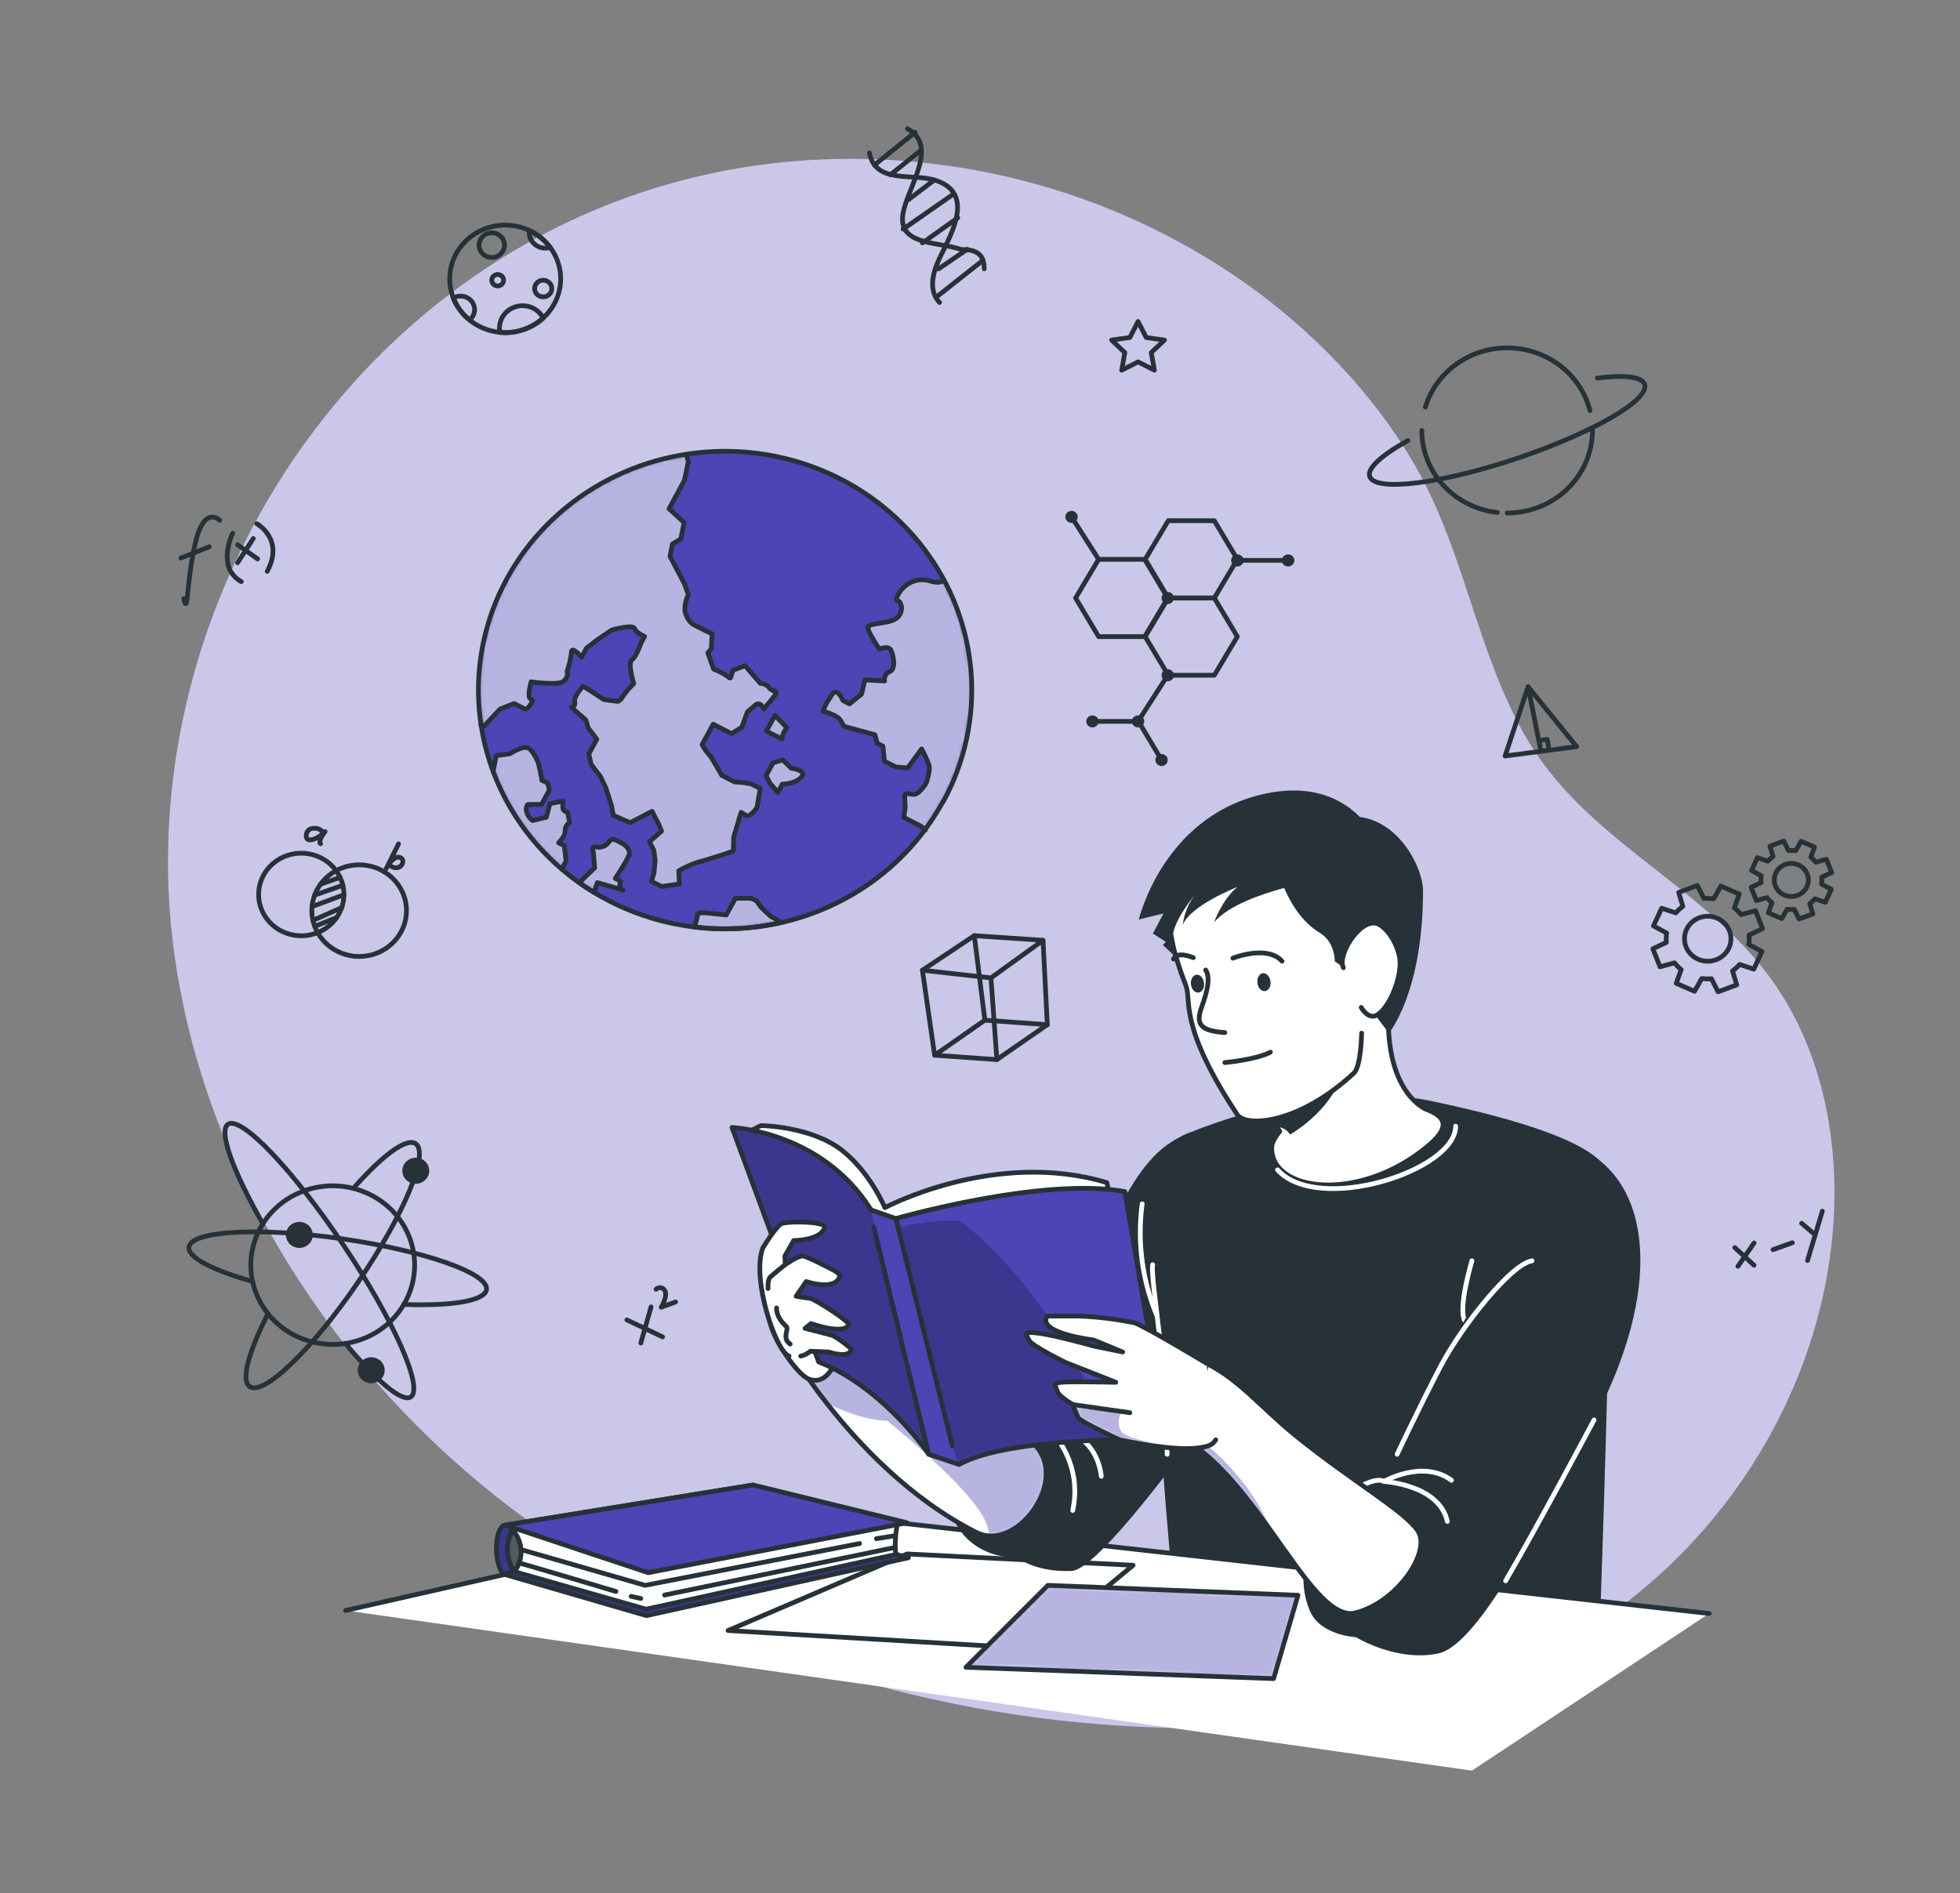 <svg width="414" height="400" viewBox="0 0 414 400" fill="none" xmlns="http://www.w3.org/2000/svg">
<rect x="0" y="0" width="414" height="400" fill="#808080" stroke="none"/>
<path d="M53.359 111.33C75.421 69.858 116.391 38.482 167.396 34.066C202.477 31.103 237.439 40.9 265.467 61.546C279.394 71.946 291.767 85.186 299.986 100.298C309.419 117.658 312.169 137.674 321.875 154.954C333.943 176.434 356.608 185.298 371.831 203.858C384.362 219.146 388.665 239.634 387.228 259.106C384.601 294.65 363.1 328.394 331.473 346.61C304.735 362.01 272.505 366.258 241.439 364.858C193.531 362.706 145.838 347.402 108.106 318.738C70.374 290.074 43.257 247.698 36.831 201.674C32.461 170.402 38.813 138.666 53.359 111.33Z" fill="#4D44B5"/>
<path opacity="0.7" d="M53.359 111.33C75.421 69.858 116.391 38.482 167.396 34.066C202.477 31.103 237.439 40.9 265.467 61.546C279.394 71.946 291.767 85.186 299.986 100.298C309.419 117.658 312.169 137.674 321.875 154.954C333.943 176.434 356.608 185.298 371.831 203.858C384.362 219.146 388.665 239.634 387.228 259.106C384.601 294.65 363.1 328.394 331.473 346.61C304.735 362.01 272.505 366.258 241.439 364.858C193.531 362.706 145.838 347.402 108.106 318.738C70.374 290.074 43.257 247.698 36.831 201.674C32.461 170.402 38.813 138.666 53.359 111.33Z" fill="white"/>
<path d="M38.805 126.487C39.779 130.231 39.3 123.343 41.208 114.927C43.116 106.511 46.396 109.919 46.396 109.919" stroke="#263238" stroke-linecap="round" stroke-linejoin="round"/>
<path d="M38.211 117.888L44.199 115.512" stroke="#263238" stroke-linecap="round" stroke-linejoin="round"/>
<path d="M49.147 112.654C49.147 112.654 45.57 119.854 50.964 122.878" stroke="#263238" stroke-linecap="round" stroke-linejoin="round"/>
<path d="M54.227 110.639C54.227 110.639 60.141 113.839 56.44 120.703" stroke="#263238" stroke-linecap="round" stroke-linejoin="round"/>
<path d="M50.18 115.088L54.417 118.08" stroke="#263238" stroke-linecap="round" stroke-linejoin="round"/>
<path d="M53.5 113.768L50.188 118.88" stroke="#263238" stroke-linecap="round" stroke-linejoin="round"/>
<path d="M72.53 190.386C73.336 185.629 70.008 181.14 65.097 180.36C60.185 179.579 55.551 182.802 54.745 187.559C53.939 192.316 57.267 196.805 62.178 197.585C67.089 198.366 71.724 195.143 72.53 190.386Z" stroke="#263238" stroke-linecap="round" stroke-linejoin="round"/>
<path d="M77.873 201.87C83.281 200.796 86.765 195.68 85.656 190.443C84.547 185.206 79.264 181.831 73.857 182.905C68.45 183.979 64.965 189.095 66.074 194.332C67.183 199.569 72.466 202.944 77.873 201.87Z" stroke="#263238" stroke-linecap="round" stroke-linejoin="round"/>
<path d="M71.846 185.367L67.699 186.799" stroke="#263238" stroke-linecap="round" stroke-linejoin="round"/>
<path d="M72.425 187.023L66.461 189.111" stroke="#263238" stroke-linecap="round" stroke-linejoin="round"/>
<path d="M72.646 189.023L65.988 191.503" stroke="#263238" stroke-linecap="round" stroke-linejoin="round"/>
<path d="M72.177 191.752L66.106 194.44" stroke="#263238" stroke-linecap="round" stroke-linejoin="round"/>
<path d="M71.101 193.848L66.492 195.704" stroke="#263238" stroke-linecap="round" stroke-linejoin="round"/>
<path d="M67.987 175.671C67.731 174.871 64.807 174.375 64.683 176.471C64.559 178.567 67.764 176.823 68.673 175.671C68.673 175.671 67.021 177.823 67.715 178.247" stroke="#263238" stroke-linecap="round" stroke-linejoin="round"/>
<path d="M84.18 178.279L81.586 183.503C81.586 183.503 82.883 180.887 84.27 181.103C85.98 181.399 84.84 184.111 82.775 183.111" stroke="#263238" stroke-linecap="round" stroke-linejoin="round"/>
<path d="M366.43 263.576L370.502 267.304" stroke="#263238" stroke-linecap="round" stroke-linejoin="round"/>
<path d="M370.501 262.6L367.09 267.536" stroke="#263238" stroke-linecap="round" stroke-linejoin="round"/>
<path d="M374.508 264.015L378.588 262.543" stroke="#263238" stroke-linecap="round" stroke-linejoin="round"/>
<path d="M380.547 258.432L383.025 260.552" stroke="#263238" stroke-linecap="round" stroke-linejoin="round"/>
<path d="M384.924 255.879L381.785 266.311" stroke="#263238" stroke-linecap="round" stroke-linejoin="round"/>
<path d="M194.836 204.976L205.797 197.672L220.31 198.656L221.218 216.48L210.563 223.856L197.413 222.928L194.836 204.976Z" stroke="#263238" stroke-linecap="round" stroke-linejoin="round"/>
<path d="M197.414 222.927L208.028 215.527L221.219 216.479" stroke="#263238" stroke-linecap="round" stroke-linejoin="round"/>
<path d="M208.027 215.528L205.797 197.672" stroke="#263238" stroke-linecap="round" stroke-linejoin="round"/>
<path d="M194.836 204.974L209.316 206.598L220.31 198.654" stroke="#263238" stroke-linecap="round" stroke-linejoin="round"/>
<path d="M209.316 206.6L210.564 223.856" stroke="#263238" stroke-linecap="round" stroke-linejoin="round"/>
<path d="M322.767 145.096L317.91 159.712L333.026 157.736L322.767 145.096Z" stroke="#263238" stroke-linecap="round" stroke-linejoin="round"/>
<path d="M322.77 145.096L325.471 158.64" stroke="#263238" stroke-linecap="round" stroke-linejoin="round"/>
<path d="M325.039 156.471L326.807 156.199L327.22 158.495" stroke="#263238" stroke-linecap="round" stroke-linejoin="round"/>
<path d="M132.406 278.848L139.956 282.44" stroke="#263238" stroke-linecap="round" stroke-linejoin="round"/>
<path d="M137.52 276.104L135.355 283.744" stroke="#263238" stroke-linecap="round" stroke-linejoin="round"/>
<path d="M138.57 272.374C138.694 272.25 138.846 272.156 139.015 272.099C139.183 272.042 139.363 272.024 139.539 272.047C139.716 272.069 139.885 272.132 140.032 272.229C140.179 272.326 140.301 272.455 140.388 272.606C141.147 273.758 139.661 276.174 139.661 276.174L142.692 275.054" stroke="#263238" stroke-linecap="round" stroke-linejoin="round"/>
<path d="M191.682 27.199C198.893 31.127 190.633 40.727 190.633 46.327C190.633 51.927 198.893 51.127 203.023 52.727C204.675 52.727 207.979 52.727 207.888 56.791" stroke="#263238" stroke-linecap="round" stroke-linejoin="round"/>
<path d="M183.645 32.295C184.9 38.911 192.731 36.567 197.538 38.079C205.798 40.679 201.214 48.935 198.752 53.927C197.274 56.903 195.803 61.079 198.446 63.903" stroke="#263238" stroke-linecap="round" stroke-linejoin="round"/>
<path d="M184.703 34.863L193.302 27.943" stroke="#263238" stroke-linecap="round" stroke-linejoin="round"/>
<path d="M188.07 36.927L194.546 31.727" stroke="#263238" stroke-linecap="round" stroke-linejoin="round"/>
<path d="M191.879 42.191L197.347 38.031" stroke="#263238" stroke-linecap="round" stroke-linejoin="round"/>
<path d="M190.75 48.415L201.438 40.975" stroke="#263238" stroke-linecap="round" stroke-linejoin="round"/>
<path d="M194.844 51.319L202.294 46.023" stroke="#263238" stroke-linecap="round" stroke-linejoin="round"/>
<path d="M198.016 62.575L207.325 55.23" stroke="#263238" stroke-linecap="round" stroke-linejoin="round"/>
<path d="M198.25 56.8L204.321 52.664" stroke="#263238" stroke-linecap="round" stroke-linejoin="round"/>
<path d="M76.703 282.832C85.573 279.396 89.887 269.647 86.339 261.057C82.792 252.467 72.726 248.288 63.856 251.724C54.987 255.16 50.673 264.909 54.22 273.499C57.768 282.09 67.834 286.268 76.703 282.832Z" stroke="#263238" stroke-linecap="round" stroke-linejoin="round"/>
<path d="M74.629 251.07C80.659 244.214 85.789 240.334 87.763 241.598C90.769 243.51 85.376 256.566 75.72 270.75C66.064 284.934 55.797 294.886 52.79 292.966C50.807 291.71 52.476 285.614 56.606 277.542" stroke="#263238" stroke-linecap="round" stroke-linejoin="round"/>
<path d="M53.353 270.719C44.944 268.375 39.575 265.639 39.914 263.455C40.401 259.999 54.93 259.199 72.284 261.719C89.639 264.239 103.284 269.015 102.764 272.455C102.392 274.855 95.33 275.951 85.294 275.583" stroke="#263238" stroke-linecap="round" stroke-linejoin="round"/>
<path d="M55.557 258.584C49.213 247.496 46.041 238.848 48.189 237.496C51.014 235.728 61.933 247.2 72.58 263.096C83.228 278.992 89.563 293.36 86.746 295.136C84.88 296.304 79.469 291.68 72.936 283.808" stroke="#263238" stroke-linecap="round" stroke-linejoin="round"/>
<path d="M90.198 248.847C89.89 249.302 89.45 249.658 88.933 249.871C88.416 250.084 87.846 250.143 87.294 250.042C86.742 249.941 86.234 249.684 85.833 249.303C85.432 248.922 85.156 248.435 85.041 247.903C84.926 247.37 84.976 246.817 85.185 246.312C85.394 245.808 85.754 245.374 86.217 245.067C86.68 244.76 87.227 244.592 87.789 244.586C88.35 244.58 88.901 244.735 89.372 245.031C89.685 245.229 89.955 245.485 90.167 245.783C90.378 246.082 90.526 246.419 90.603 246.773C90.68 247.128 90.683 247.494 90.614 247.849C90.544 248.205 90.403 248.544 90.198 248.847Z" fill="#263238"/>
<path d="M80.791 291C80.484 291.454 80.043 291.811 79.526 292.023C79.01 292.236 78.439 292.295 77.888 292.194C77.336 292.093 76.827 291.836 76.426 291.455C76.025 291.075 75.75 290.587 75.635 290.055C75.519 289.523 75.57 288.969 75.779 288.465C75.988 287.96 76.347 287.527 76.811 287.219C77.274 286.912 77.821 286.745 78.382 286.738C78.944 286.732 79.495 286.887 79.966 287.184C80.279 287.381 80.549 287.637 80.76 287.936C80.972 288.235 81.12 288.571 81.197 288.926C81.273 289.28 81.277 289.646 81.208 290.002C81.138 290.358 80.997 290.697 80.791 291Z" fill="#263238"/>
<path d="M65.608 262.4C65.3 262.855 64.86 263.211 64.343 263.424C63.826 263.636 63.256 263.696 62.704 263.595C62.152 263.494 61.644 263.236 61.243 262.856C60.842 262.475 60.566 261.988 60.451 261.455C60.336 260.923 60.386 260.37 60.595 259.865C60.805 259.36 61.164 258.927 61.627 258.62C62.09 258.313 62.637 258.145 63.199 258.139C63.76 258.133 64.311 258.287 64.782 258.584C65.413 258.985 65.855 259.611 66.01 260.327C66.165 261.042 66.02 261.788 65.608 262.4Z" fill="#263238"/>
<path d="M246.76 142.656H256.49L261.355 134.496L256.49 126.336H246.76L241.895 134.496L246.76 142.656Z" stroke="#263238" stroke-linecap="round" stroke-linejoin="round"/>
<path d="M245.345 160.566L240.48 152.406H230.75" stroke="#263238" stroke-linecap="round" stroke-linejoin="round"/>
<path d="M232.057 134.496H241.787L246.652 126.336L241.787 118.168H232.057L227.191 126.336L232.057 134.496Z" stroke="#263238" stroke-linecap="round" stroke-linejoin="round"/>
<path d="M246.76 126.336H256.49L261.355 118.168L256.49 110.008H246.76L241.895 118.168L246.76 126.336Z" stroke="#263238" stroke-linecap="round" stroke-linejoin="round"/>
<path d="M246.653 127.598C247.374 127.598 247.958 127.032 247.958 126.334C247.958 125.636 247.374 125.07 246.653 125.07C245.932 125.07 245.348 125.636 245.348 126.334C245.348 127.032 245.932 127.598 246.653 127.598Z" fill="#263238"/>
<path d="M226.332 110.464C227.053 110.464 227.638 109.898 227.638 109.2C227.638 108.501 227.053 107.936 226.332 107.936C225.612 107.936 225.027 108.501 225.027 109.2C225.027 109.898 225.612 110.464 226.332 110.464Z" fill="#263238"/>
<path d="M244.043 160.567C244.043 160.317 244.12 160.072 244.263 159.864C244.406 159.657 244.61 159.495 244.849 159.399C245.087 159.303 245.349 159.278 245.603 159.327C245.856 159.376 246.088 159.496 246.271 159.673C246.453 159.85 246.578 160.075 246.628 160.32C246.678 160.565 246.653 160.819 246.554 161.05C246.455 161.281 246.288 161.479 246.073 161.618C245.858 161.757 245.606 161.831 245.348 161.831C245.177 161.831 245.007 161.798 244.849 161.735C244.69 161.671 244.546 161.578 244.425 161.461C244.304 161.343 244.208 161.204 244.142 161.05C244.077 160.897 244.043 160.733 244.043 160.567Z" fill="#263238"/>
<path d="M230.75 153.671C231.471 153.671 232.055 153.105 232.055 152.407C232.055 151.708 231.471 151.143 230.75 151.143C230.03 151.143 229.445 151.708 229.445 152.407C229.445 153.105 230.03 153.671 230.75 153.671Z" fill="#263238"/>
<path d="M270.77 118.399C270.77 118.147 270.847 117.901 270.991 117.691C271.136 117.482 271.342 117.319 271.582 117.223C271.823 117.127 272.087 117.102 272.342 117.152C272.597 117.202 272.831 117.324 273.014 117.502C273.198 117.681 273.322 117.908 273.372 118.156C273.422 118.403 273.395 118.659 273.294 118.891C273.193 119.124 273.024 119.322 272.807 119.46C272.589 119.599 272.335 119.673 272.075 119.671C271.903 119.671 271.732 119.638 271.573 119.574C271.414 119.51 271.27 119.416 271.149 119.298C271.028 119.18 270.932 119.039 270.867 118.885C270.801 118.731 270.768 118.566 270.77 118.399Z" fill="#263238"/>
<path d="M240.383 153.671C241.104 153.671 241.688 153.105 241.688 152.407C241.688 151.708 241.104 151.143 240.383 151.143C239.662 151.143 239.078 151.708 239.078 152.407C239.078 153.105 239.662 153.671 240.383 153.671Z" fill="#263238"/>
<path d="M260.051 118.399C260.051 118.147 260.128 117.901 260.272 117.692C260.416 117.483 260.622 117.32 260.862 117.224C261.101 117.128 261.366 117.102 261.62 117.151C261.875 117.2 262.109 117.322 262.293 117.5C262.476 117.677 262.602 117.904 262.652 118.151C262.703 118.398 262.677 118.653 262.577 118.886C262.478 119.118 262.31 119.317 262.094 119.457C261.878 119.596 261.624 119.671 261.364 119.671C261.016 119.671 260.682 119.537 260.435 119.298C260.189 119.06 260.051 118.736 260.051 118.399Z" fill="#263238"/>
<path d="M245.348 142.663C245.346 142.411 245.422 142.164 245.566 141.953C245.709 141.743 245.914 141.578 246.155 141.481C246.395 141.384 246.66 141.358 246.915 141.407C247.171 141.456 247.405 141.577 247.59 141.755C247.774 141.934 247.899 142.161 247.95 142.409C248 142.656 247.973 142.913 247.873 143.145C247.772 143.378 247.603 143.577 247.386 143.716C247.168 143.855 246.913 143.928 246.653 143.927C246.307 143.925 245.977 143.791 245.732 143.554C245.488 143.318 245.35 142.997 245.348 142.663Z" fill="#263238"/>
<path d="M261.363 118.383H272.077" stroke="#263238" stroke-linecap="round" stroke-linejoin="round"/>
<path d="M246.652 142.664L240.383 152.408" stroke="#263238" stroke-linecap="round" stroke-linejoin="round"/>
<path d="M232.056 118.167L226.332 109.199" stroke="#263238" stroke-linecap="round" stroke-linejoin="round"/>
<path d="M301.07 86C302.193 82.326 304.532 79.112 307.727 76.853C310.922 74.594 314.796 73.416 318.751 73.5C322.706 73.585 326.523 74.927 329.612 77.321C332.701 79.714 334.891 83.025 335.845 86.744" stroke="#263238" stroke-linecap="round" stroke-linejoin="round"/>
<path d="M316.283 108.272C311.888 107.784 307.832 105.748 304.888 102.551C301.943 99.354 300.316 95.22 300.316 90.936" stroke="#263238" stroke-linecap="round" stroke-linejoin="round"/>
<path d="M336.362 90.936C336.362 95.562 334.465 99.998 331.089 103.27C327.712 106.542 323.132 108.381 318.355 108.384" stroke="#263238" stroke-linecap="round" stroke-linejoin="round"/>
<path d="M337.388 79.872C343.021 79.176 346.796 79.552 347.383 81.184C348.547 84.432 336.496 91.432 320.463 96.824C304.431 102.216 290.496 103.944 289.323 100.688C288.704 98.952 291.859 96.144 297.377 93.08" stroke="#263238" stroke-linecap="round" stroke-linejoin="round"/>
<path d="M240.385 67.92L242.111 71.304L245.968 71.848L243.176 74.488L243.837 78.208L240.385 76.448L236.932 78.208L237.593 74.488L234.801 71.848L238.658 71.304L240.385 67.92Z" stroke="#263238" stroke-linecap="round" stroke-linejoin="round"/>
<path d="M118.43 58.904C118.428 61.913 117.194 64.798 114.998 66.926C112.802 69.054 109.824 70.252 106.717 70.256C106.338 70.256 105.966 70.24 105.602 70.208C103.342 70 101.192 69.161 99.414 67.792C97.637 66.423 96.308 64.584 95.59 62.497C94.872 60.411 94.795 58.167 95.368 56.039C95.942 53.911 97.142 51.99 98.821 50.51C100.501 49.03 102.588 48.054 104.83 47.702C107.071 47.349 109.37 47.635 111.447 48.524C113.525 49.413 115.29 50.867 116.53 52.71C117.769 54.553 118.43 56.705 118.43 58.904Z" stroke="#263238" stroke-linecap="round" stroke-linejoin="round"/>
<path d="M116.556 60.951C116.558 61.3 116.453 61.641 116.254 61.931C116.055 62.222 115.772 62.449 115.44 62.583C115.108 62.717 114.743 62.753 114.39 62.686C114.037 62.619 113.712 62.452 113.457 62.207C113.202 61.961 113.028 61.647 112.957 61.306C112.887 60.964 112.922 60.61 113.059 60.288C113.197 59.965 113.43 59.69 113.729 59.496C114.028 59.303 114.379 59.199 114.739 59.199C115.22 59.199 115.681 59.383 116.021 59.712C116.362 60.04 116.554 60.486 116.556 60.951Z" stroke="#263238" stroke-linecap="round" stroke-linejoin="round"/>
<path d="M100.244 65.415C100.245 65.832 100.15 66.244 99.967 66.621C99.785 66.999 99.518 67.333 99.187 67.599C97.646 66.367 96.46 64.772 95.742 62.967C96.197 62.697 96.72 62.555 97.254 62.559C97.644 62.554 98.032 62.623 98.395 62.765C98.757 62.906 99.087 63.115 99.366 63.381C99.644 63.647 99.865 63.964 100.016 64.313C100.166 64.662 100.244 65.036 100.244 65.415Z" stroke="#263238" stroke-linecap="round" stroke-linejoin="round"/>
<path d="M114.739 67.2C112.573 69.187 109.701 70.292 106.718 70.288C106.338 70.288 105.966 70.272 105.603 70.24C105.537 69.932 105.503 69.618 105.504 69.304C105.504 68.24 105.876 67.208 106.558 66.374C107.24 65.541 108.192 64.955 109.261 64.711C110.33 64.468 111.453 64.581 112.447 65.033C113.441 65.484 114.249 66.248 114.739 67.2Z" stroke="#263238" stroke-linecap="round" stroke-linejoin="round"/>
<path d="M103.876 54.4C105.364 54.4 106.569 53.232 106.569 51.792C106.569 50.351 105.364 49.184 103.876 49.184C102.389 49.184 101.184 50.351 101.184 51.792C101.184 53.232 102.389 54.4 103.876 54.4Z" stroke="#263238" stroke-linecap="round" stroke-linejoin="round"/>
<path d="M106.373 59.2C106.373 59.439 106.3 59.673 106.163 59.871C106.026 60.07 105.831 60.225 105.603 60.316C105.376 60.408 105.125 60.432 104.883 60.385C104.641 60.338 104.419 60.223 104.244 60.054C104.07 59.885 103.951 59.67 103.903 59.436C103.855 59.202 103.879 58.959 103.974 58.738C104.068 58.517 104.228 58.328 104.433 58.196C104.638 58.063 104.879 57.992 105.126 57.992C105.29 57.992 105.452 58.023 105.603 58.084C105.755 58.145 105.892 58.234 106.008 58.346C106.124 58.458 106.216 58.591 106.278 58.738C106.341 58.885 106.373 59.042 106.373 59.2Z" stroke="#263238" stroke-linecap="round" stroke-linejoin="round"/>
<path d="M116.228 52.279C115.9 52.384 115.557 52.435 115.212 52.431C114.761 52.431 114.314 52.345 113.898 52.178C113.481 52.011 113.103 51.765 112.785 51.456C112.466 51.147 112.214 50.78 112.042 50.377C111.87 49.973 111.783 49.54 111.784 49.103C111.775 48.965 111.775 48.826 111.784 48.688C113.553 49.505 115.081 50.74 116.228 52.279Z" stroke="#263238" stroke-linecap="round" stroke-linejoin="round"/>
<path d="M385.544 190.632L386.808 187.88L384.76 186.792C384.835 186.307 384.849 185.815 384.801 185.328L386.899 184.336L385.784 181.528L383.537 182.152C383.236 181.76 382.886 181.405 382.496 181.096L383.264 178.952L380.423 177.728L379.291 179.712C378.789 179.652 378.282 179.652 377.78 179.712L376.764 177.68L373.856 178.76L374.509 180.928C374.104 181.224 373.735 181.565 373.41 181.944L371.205 181.2L369.974 183.912L372.023 185.008C371.947 185.492 371.933 185.984 371.981 186.472L369.875 187.456L370.99 190.272L373.237 189.64C373.54 190.032 373.889 190.389 374.278 190.704L373.518 192.84L376.359 194.064L377.482 192.08C377.983 192.153 378.49 192.166 378.994 192.12L380.018 194.16L382.918 193.08L382.273 190.904C382.676 190.61 383.042 190.272 383.364 189.896L385.544 190.632ZM376.904 189.096C376.252 188.815 375.7 188.353 375.319 187.768C374.938 187.184 374.744 186.503 374.763 185.812C374.781 185.121 375.01 184.45 375.422 183.886C375.833 183.321 376.409 182.887 377.075 182.639C377.741 182.39 378.468 182.339 379.165 182.491C379.861 182.643 380.495 182.991 380.987 183.492C381.479 183.993 381.806 184.624 381.928 185.306C382.05 185.987 381.96 186.688 381.67 187.32C381.28 188.166 380.559 188.828 379.666 189.161C378.773 189.494 377.78 189.47 376.904 189.096Z" stroke="#263238" stroke-linecap="round" stroke-linejoin="round"/>
<path d="M370.444 204.75L372.162 201.014L369.387 199.526C369.486 198.869 369.502 198.203 369.436 197.542L372.294 196.198L370.799 192.382L367.751 193.238C367.344 192.703 366.87 192.22 366.339 191.798L367.38 188.886L363.489 187.198L361.961 189.886C361.283 189.792 360.595 189.773 359.913 189.83L358.525 187.07L354.577 188.542L355.46 191.486C354.912 191.888 354.413 192.35 353.974 192.862L350.975 191.886L349.257 195.622L352.033 197.11C351.934 197.767 351.917 198.433 351.983 199.094L349.125 200.438L350.645 204.254L353.693 203.406C354.102 203.939 354.577 204.423 355.105 204.846L354.064 207.75L357.93 209.414L359.458 206.718C360.136 206.817 360.824 206.835 361.507 206.774L362.894 209.534L366.843 208.07L365.959 205.118C366.507 204.719 367.006 204.26 367.446 203.75L370.444 204.75ZM358.715 202.662C357.828 202.28 357.079 201.651 356.561 200.855C356.044 200.06 355.781 199.134 355.807 198.194C355.833 197.254 356.147 196.343 356.708 195.576C357.269 194.809 358.052 194.22 358.959 193.884C359.865 193.548 360.854 193.48 361.801 193.688C362.747 193.897 363.609 194.373 364.276 195.056C364.943 195.738 365.386 196.598 365.549 197.525C365.712 198.451 365.587 199.404 365.191 200.262C364.929 200.832 364.553 201.346 364.086 201.775C363.618 202.205 363.068 202.54 362.467 202.763C361.865 202.986 361.224 203.092 360.58 203.075C359.937 203.057 359.303 202.917 358.715 202.662Z" stroke="#263238" stroke-linecap="round" stroke-linejoin="round"/>
<path d="M199.213 169.289C198.081 171.366 196.803 173.365 195.388 175.273C188.05 185.155 177.266 192.131 165.03 194.911C152.794 197.692 139.932 196.09 128.821 190.401C127.673 189.817 126.549 189.193 125.476 188.537C124.402 187.881 123.353 187.209 122.345 186.489C121.123 185.633 119.95 184.721 118.826 183.769C118.754 183.716 118.688 183.657 118.628 183.593C111.308 177.319 105.958 169.177 103.189 160.098C100.42 151.019 100.344 141.369 102.969 132.25C105.594 123.131 110.814 114.911 118.034 108.529C125.253 102.147 134.181 97.86 143.796 96.159C153.411 94.458 163.327 95.411 172.41 98.909C181.493 102.406 189.377 108.308 195.161 115.94C200.945 123.571 204.396 132.624 205.12 142.065C205.844 151.506 203.811 160.953 199.254 169.329L199.213 169.289Z" fill="#4D44B5"/>
<mask id="mask0_586_159" style="mask-type:luminance" maskUnits="userSpaceOnUse" x="101" y="95" width="105" height="102">
<path d="M199.213 169.289C198.081 171.366 196.803 173.365 195.388 175.273C188.05 185.155 177.266 192.131 165.03 194.911C152.794 197.692 139.932 196.09 128.821 190.401C127.673 189.817 126.549 189.193 125.476 188.537C124.402 187.881 123.353 187.209 122.345 186.489C121.123 185.633 119.95 184.721 118.826 183.769C118.754 183.716 118.688 183.657 118.628 183.593C111.308 177.319 105.958 169.177 103.189 160.098C100.42 151.019 100.344 141.369 102.969 132.25C105.594 123.131 110.814 114.911 118.034 108.529C125.253 102.147 134.181 97.86 143.796 96.159C153.411 94.458 163.327 95.411 172.41 98.909C181.493 102.406 189.377 108.308 195.161 115.94C200.945 123.571 204.396 132.624 205.12 142.065C205.844 151.506 203.811 160.953 199.254 169.329L199.213 169.289Z" fill="white"/>
</mask>
<g mask="url(#mask0_586_159)">
<g opacity="0.6">
<path d="M199.213 169.289C198.081 171.366 196.803 173.365 195.389 175.273L194.381 174.473L192.646 173.585L190.821 172.657L191.126 170.521L191.027 168.593C190.92 166.665 192.357 168.241 193.505 167.657C194.401 167.037 195.124 166.212 195.612 165.257C195.612 165.257 196.438 162.689 196.165 161.657C195.72 160.467 195.196 159.308 194.596 158.185L191.638 162.185L189.16 162.001L186.815 160.801L186.509 157.641L185.303 157.033L184.799 155.217L178.282 153.449L177.539 152.185C176.795 150.921 173.797 150.273 173.797 150.273L174.532 148.625L175.688 146.785C176.853 144.945 178.059 148.001 178.059 148.001L179.438 148.697L181.999 146.617L182.676 143.633L186.848 143.865C186.766 143.461 186.83 143.042 187.028 142.678C187.226 142.314 187.548 142.027 187.938 141.865C189.326 141.337 188.714 138.417 188.186 137.337C187.657 136.257 185.708 137.129 185.708 137.129C185.708 137.129 183.585 134.001 183.296 132.753C183.007 131.505 187.343 131.953 189.202 130.697C191.06 129.441 190.424 126.945 189.516 126.889C188.607 126.833 191.292 121.209 196.454 122.753C197.891 123.185 198.8 123.033 199.362 122.553C203.235 129.775 205.245 137.799 205.219 145.938C205.193 154.077 203.132 162.089 199.213 169.289Z" fill="white"/>
<path d="M163.093 147.648L161.326 149.8C161.326 149.8 160.574 148.064 159.5 149L157.848 150.424L156.651 153.672L154.503 155.016L153.19 154.352L151.951 153.712L150.604 153.024L149.316 155.424L148.267 157.344C148.778 158.287 149.414 159.161 150.158 159.944L152.438 163.84L155.213 165.2C156.371 165.242 157.523 165.375 158.658 165.6L160.566 166.568L159.889 170.568C159.889 170.568 158.451 172.832 157.493 172.208L156.527 171.592L154.957 176.856L154.891 179.752C154.891 179.752 153.958 180.128 153.016 180.432C152.075 180.736 152.669 180.576 150.695 181.168C148.721 181.76 148.878 181.736 147.276 182.176C145.91 182.639 144.595 183.234 143.352 183.952L143.492 186.736L139.718 187.272L137.603 186.184L138.123 184.424L138.371 181.672L138.082 179.616L137.174 177.8L139.718 175.568L139.156 174.168L137.71 171.384L134.654 172.984L133.085 173.784L129.533 172.24L129.145 170.152L127.955 166.4L126.849 164.064L124.883 161.488L124.387 159.272L125.494 157.24L126.08 156.168L124.271 153.808L123.776 152.128L120.728 149.448C120.728 149.448 121.612 149.392 121.413 148.2C121.215 147.008 123.156 145 123.156 145C124.255 145.56 127.551 147.784 127.551 147.784L130.433 148.168C130.433 148.168 131.012 148.168 131.573 147.112C132.229 146.141 133 145.247 133.87 144.448C133.87 144.448 132.54 139.976 133.49 139.376C134.439 138.776 135.406 135.848 135.406 135.848L136.166 134.448C136.166 134.448 134.373 133.688 134.035 132.768C133.696 131.848 129.277 133.072 129.277 133.072L126.229 135.12L123.825 136.92L122.785 138.832C122.785 138.832 120.662 136.36 120.654 137.744C120.492 139.163 120.17 140.561 119.695 141.912C119.695 141.912 120.133 142.136 119.555 143.208C118.977 144.28 118.349 144.224 117.077 144.376C115.419 144.392 113.762 144.283 112.121 144.048C112.121 144.048 111.295 147.008 111.865 147.52L112.427 148.016C112.427 148.016 111.543 150.168 110.667 149.72L108.536 148.632L105.554 149.8L102.25 153.336L101.515 153.192C99.49 140.038 102.909 126.641 111.028 115.914C119.147 105.188 131.31 97.999 144.872 95.912C145.062 96.712 145.268 97.464 145.268 97.464L144.442 101.416L143.385 103.368L142.476 105.04L141.196 107.392L144.475 110.32L143.773 113.784L141.997 114.864L141.485 117.464L144.533 123.232L145.359 125.496C144.849 126.58 144.598 127.761 144.624 128.952C144.624 128.952 144.996 131.112 146.623 131.968C148.25 132.824 150.39 133.832 150.39 133.832L150.216 137.032L149.481 137.832L150.703 141.28C154.429 142.696 154.074 143.88 154.429 142.696L154.792 141.52L157.328 140.632L160.558 144.368C160.933 144.363 161.304 144.45 161.636 144.621C161.968 144.791 162.251 145.04 162.457 145.344C163.399 146.496 164.869 145.496 163.093 147.648Z" fill="white"/>
<path d="M119.316 175.512C119.407 176.648 117.92 178.072 117.92 178.072L119.135 178.688L119.506 181.888L118.589 183.584C112.093 178.026 107.137 170.979 104.176 163.088L104.837 159.696L107.752 159.296C107.752 159.296 110.363 157.616 111.519 158.064C112.675 158.512 113.733 161.264 113.733 161.264C113.733 161.264 114.559 164.976 114.451 164.904H114.402H114.468L115.657 165.512L115.996 166.976L114.344 170.016H111.684C111.684 170.016 111.155 169.744 111.106 171.08C111.149 171.544 111.294 171.993 111.532 172.398C111.77 172.802 112.095 173.152 112.485 173.424L115.36 172.712L116.128 169.832L118.953 169.296C118.953 169.296 118.548 171.064 119.209 171.4L119.878 171.744L120.275 173.856C119.979 174.026 119.734 174.269 119.566 174.56C119.398 174.85 119.312 175.179 119.316 175.512Z" fill="white"/>
<path d="M132.978 180.041C132.722 179.353 132.615 178.753 130.855 177.857C129.096 176.961 129.203 177.281 128.51 178.025C128.211 178.408 127.803 178.697 127.336 178.858C126.869 179.018 126.364 179.043 125.883 178.929C124.727 178.681 125.33 179.945 125.33 179.945L125.61 183.361L122.348 186.481C123.355 187.201 124.399 187.883 125.478 188.529L126.172 186.465L131.591 188.001C130.442 187.673 131.12 186.153 131.12 186.153L129.963 185.561C129.963 185.561 133.234 180.713 132.978 180.041Z" fill="white"/>
<path d="M167.109 162.281L165.333 160.545L163.301 161.161L162.475 162.761L161.855 163.913L162.681 165.513L164.333 167.457L165.275 165.713C165.275 165.713 167.894 165.713 169.265 164.249C170.636 162.785 167.109 162.281 167.109 162.281Z" fill="white"/>
<path d="M161.887 154.449L165.191 156.129L165.323 155.377C165.495 154.774 165.799 154.215 166.215 153.737L163.687 151.145L161.887 154.449Z" fill="white"/>
<path d="M160.763 191.687L159.813 190.335L158.706 189.775H155.327L153.403 193.311C153.403 193.311 151.561 193.071 149.141 192.863C146.721 192.655 147.315 193.623 147.315 193.623L146.688 195.847C152.794 196.576 158.985 196.253 164.975 194.895C164.279 194.425 163.556 193.993 162.811 193.599L160.763 191.687Z" fill="white"/>
</g>
</g>
<path d="M199.213 169.289C198.081 171.366 196.803 173.365 195.388 175.273C188.05 185.155 177.266 192.131 165.03 194.911C152.794 197.692 139.932 196.09 128.821 190.401C127.673 189.817 126.549 189.193 125.476 188.537C124.402 187.881 123.353 187.209 122.345 186.489C121.123 185.633 119.95 184.721 118.826 183.769C118.754 183.716 118.688 183.657 118.628 183.593C111.308 177.319 105.958 169.177 103.189 160.098C100.42 151.019 100.344 141.369 102.969 132.25C105.594 123.131 110.814 114.911 118.034 108.529C125.253 102.147 134.181 97.86 143.796 96.159C153.411 94.458 163.327 95.411 172.41 98.909C181.493 102.406 189.377 108.308 195.161 115.94C200.945 123.571 204.396 132.624 205.12 142.065C205.844 151.506 203.811 160.953 199.254 169.329L199.213 169.289Z" stroke="#263238" stroke-linecap="round" stroke-linejoin="round"/>
<path d="M164.975 194.897C158.985 196.255 152.794 196.578 146.688 195.849L147.315 193.625C147.315 193.625 146.721 192.657 149.141 192.865C151.561 193.073 153.403 193.313 153.403 193.313L155.327 189.777H158.706L159.813 190.337L160.763 191.689L162.811 193.601C163.556 193.995 164.279 194.427 164.975 194.897Z" stroke="#263238" stroke-linecap="round" stroke-linejoin="round"/>
<path d="M199.395 122.561C198.833 123.041 197.924 123.193 196.487 122.761C191.325 121.217 188.648 126.833 189.549 126.897C190.449 126.961 191.085 129.489 189.235 130.705C187.385 131.921 183.04 131.505 183.329 132.761C183.618 134.017 185.741 137.137 185.741 137.137C185.741 137.137 187.641 136.273 188.178 137.345C188.714 138.417 189.326 141.345 187.938 141.873C187.548 142.035 187.226 142.322 187.028 142.686C186.83 143.05 186.766 143.469 186.848 143.873L182.676 143.641L181.999 146.625L179.438 148.705L178.059 148.009C178.059 148.009 176.853 144.953 175.688 146.793L174.532 148.633L173.797 150.281C173.797 150.281 176.795 150.929 177.539 152.193L178.282 153.457L184.799 155.225L185.303 157.041L186.509 157.649L186.815 160.809L189.243 162.041L191.721 162.225L194.678 158.225C195.279 159.348 195.803 160.508 196.248 161.697C196.537 162.729 195.694 165.297 195.694 165.297C195.207 166.252 194.483 167.077 193.588 167.697C192.407 168.281 190.961 166.705 191.11 168.633L191.209 170.561L190.903 172.697L192.729 173.625L194.463 174.513L195.471 175.313" stroke="#263238" stroke-linecap="round" stroke-linejoin="round"/>
<path d="M101.578 153.192L102.313 153.336L105.617 149.8L108.599 148.632L110.73 149.72C111.606 150.168 112.49 148.016 112.49 148.016L111.928 147.52C111.358 147.008 112.184 144.048 112.184 144.048C113.825 144.283 115.482 144.392 117.14 144.376C118.445 144.224 119.065 144.272 119.618 143.208C120.171 142.144 119.758 141.912 119.758 141.912C120.233 140.561 120.555 139.163 120.717 137.744C120.717 136.36 122.848 138.832 122.848 138.832L123.888 136.92L126.218 135.128L129.266 133.08C129.266 133.08 133.685 131.848 134.023 132.776C134.362 133.704 136.154 134.456 136.154 134.456L135.395 135.856C135.395 135.856 134.42 138.768 133.478 139.384C132.537 140 133.858 144.456 133.858 144.456C132.989 145.255 132.218 146.149 131.562 147.12C130.984 148.192 130.422 148.176 130.422 148.176L127.539 147.792C127.539 147.792 124.235 145.568 123.145 145.008C123.145 145.008 121.204 147.016 121.402 148.208C121.6 149.4 120.717 149.456 120.717 149.456L123.764 152.136L124.26 153.816L126.069 156.176L125.483 157.248L124.376 159.28L124.871 161.496L126.837 164.072L127.952 166.4L129.158 170.168L129.546 172.256L133.098 173.8L134.668 173L137.724 171.4L139.169 174.184L139.731 175.584L137.187 177.816L138.096 179.632L138.385 181.688L138.137 184.44L137.617 186.2L139.731 187.288L143.506 186.76L143.365 183.968C144.609 183.25 145.923 182.655 147.289 182.192C148.891 181.752 148.734 181.776 150.709 181.184C152.683 180.592 152.08 180.752 153.03 180.448C153.98 180.144 154.905 179.768 154.905 179.768L154.971 176.872L156.54 171.608L157.507 172.224C158.465 172.848 159.902 170.584 159.902 170.584L160.579 166.584L158.63 165.6C157.495 165.376 156.343 165.242 155.186 165.2L152.468 163.816L150.188 159.92C149.444 159.137 148.808 158.263 148.297 157.32L149.346 155.4L150.634 153L151.981 153.688L153.22 154.328L154.533 154.992L156.681 153.648L157.878 150.4L159.53 148.976C160.604 148.032 161.356 149.776 161.356 149.776L163.123 147.624C164.899 145.472 163.429 146.472 162.52 145.368C162.314 145.064 162.031 144.815 161.699 144.645C161.367 144.474 160.996 144.387 160.621 144.392L157.391 140.656L154.822 141.6L154.459 142.776C154.103 143.96 154.459 142.776 150.733 141.36L149.511 137.912L150.246 137.112L150.42 133.912C150.42 133.912 148.28 132.896 146.653 132.048C145.026 131.2 144.654 129.032 144.654 129.032C144.628 127.841 144.879 126.66 145.389 125.576L144.563 123.312L141.515 117.544L142.027 114.944L143.803 113.864L144.505 110.4L141.317 107.472L142.597 105.12L143.506 103.448L144.563 101.496L145.389 97.544C145.389 97.544 145.183 96.808 144.993 95.992" stroke="#263238" stroke-linecap="round" stroke-linejoin="round"/>
<path d="M118.868 183.76C118.804 183.688 118.731 183.624 118.653 183.568L119.57 181.872L119.198 178.672L117.984 178.056C117.984 178.056 119.471 176.632 119.38 175.496C119.364 175.157 119.442 174.82 119.606 174.52C119.77 174.221 120.014 173.969 120.313 173.792L119.917 171.68L119.248 171.336C118.587 171 118.992 169.232 118.992 169.232L116.167 169.768L115.398 172.648L112.524 173.36C112.134 173.088 111.809 172.738 111.571 172.333C111.333 171.929 111.188 171.479 111.145 171.016C111.194 169.68 111.723 169.952 111.723 169.952H114.382L116.034 166.912L115.696 165.448L114.506 164.84" stroke="#263238" stroke-linecap="round" stroke-linejoin="round"/>
<path d="M114.432 164.841C114.564 164.913 113.713 161.201 113.713 161.201C113.713 161.201 112.656 158.489 111.499 158.001C110.343 157.513 107.733 159.233 107.733 159.233L104.817 159.633L104.156 163.025" stroke="#263238" stroke-linecap="round" stroke-linejoin="round"/>
<path d="M126.168 186.465L125.474 188.529C124.373 187.878 123.329 187.195 122.344 186.481L125.606 183.361L125.326 179.945C125.326 179.945 124.723 178.681 125.879 178.929C126.36 179.043 126.865 179.018 127.332 178.858C127.799 178.697 128.207 178.408 128.506 178.025C129.183 177.281 129.1 176.961 130.852 177.857C132.603 178.753 132.718 179.353 132.974 180.041C133.23 180.729 129.959 185.585 129.959 185.585L131.116 186.177C131.116 186.177 130.439 187.697 131.587 188.025L126.168 186.465Z" stroke="#263238" stroke-linecap="round" stroke-linejoin="round"/>
<path d="M163.299 161.161L165.331 160.545L167.107 162.281C167.107 162.281 170.617 162.721 169.246 164.201C167.875 165.681 165.256 165.665 165.256 165.665L164.298 167.409L162.646 165.465L161.82 163.865L162.44 162.713L163.299 161.161Z" stroke="#263238" stroke-linecap="round" stroke-linejoin="round"/>
<path d="M166.215 153.737C165.799 154.215 165.495 154.774 165.323 155.377L165.191 156.129L161.887 154.449L163.687 151.145L166.215 153.737Z" stroke="#263238" stroke-linecap="round" stroke-linejoin="round"/>
<path d="M338.023 340.87C333.595 344.438 299.49 367.11 250.822 363.454C248.203 341.998 238.217 253.854 249.575 240.03C249.575 240.03 277.13 227.302 302.513 232.646C327.896 237.99 337.775 243.11 339.584 247.542C340.955 250.894 338.997 313.31 338.023 340.87Z" fill="#263238"/>
<path d="M301.669 242.062C287.049 254.326 268.216 251.734 268.629 242.318C268.695 240.846 270.322 239.022 270.322 239.022L269.752 238.174L267.274 234.55C265.466 231.838 263.202 228.43 261.625 225.95C260.303 223.838 293.252 204.206 293.252 215.494C293.252 231.398 301.314 234.39 301.314 234.39C304.354 235.574 307.187 237.446 301.669 242.062Z" fill="white" stroke="#263238" stroke-linecap="round" stroke-linejoin="round"/>
<path d="M310.912 266.352C310.912 266.352 307.964 276.144 309.36 278.952" stroke="white" stroke-linecap="round" stroke-linejoin="round"/>
<path d="M307.468 237.918C307.468 247.366 278.368 256.622 269.844 247.142" stroke="white" stroke-linecap="round" stroke-linejoin="round"/>
<path d="M283.531 227.016C283.531 227.016 281.582 234.136 272.496 239.696C272.062 238.975 271.363 238.44 270.538 238.2C270.265 238.156 269.986 238.156 269.712 238.2L267.234 234.576C271.934 231.296 283.531 227.016 283.531 227.016Z" fill="#263238"/>
<path d="M287.611 218.263C287.611 218.263 287.512 225.287 285.959 226.719C274.436 237.423 263.169 238.271 261.311 235.447C248.797 216.439 251.754 211.447 250.482 208.191C248.227 202.479 245.46 193.151 246.683 187.503C249.408 174.887 273.941 165.103 286.859 177.791C293.054 183.863 295.012 197.039 293.707 208.015" fill="white"/>
<path d="M287.611 218.263C287.611 218.263 287.512 225.287 285.959 226.719C274.436 237.423 263.169 238.271 261.311 235.447C248.797 216.439 251.754 211.447 250.482 208.191C248.227 202.479 245.46 193.151 246.683 187.503C249.408 174.887 273.941 165.103 286.859 177.791C293.054 183.863 295.012 197.039 293.707 208.015" stroke="#263238" stroke-linecap="round" stroke-linejoin="round"/>
<path d="M252.059 202.32C252.059 202.32 248.614 200.824 247.871 202.608" stroke="#263238" stroke-linecap="round" stroke-linejoin="round"/>
<path d="M260.41 202.431C260.41 202.431 267.572 199.527 270.793 203.055" stroke="#263238" stroke-linecap="round" stroke-linejoin="round"/>
<path d="M268.365 207.351C268.481 208.391 267.96 209.295 267.192 209.383C266.424 209.471 265.714 208.679 265.598 207.639C265.482 206.599 266.003 205.687 266.771 205.607C267.539 205.527 268.217 206.311 268.365 207.351Z" fill="#263238"/>
<path d="M254.322 207.664C254.446 208.704 253.917 209.616 253.149 209.696C252.381 209.776 251.671 209 251.555 207.96C251.439 206.92 251.96 206.008 252.728 205.928C253.496 205.848 254.19 206.624 254.322 207.664Z" fill="#263238"/>
<path d="M254.671 204.928C255.67 206.488 255.125 209.152 253.804 212.808C252.482 216.464 253.647 217.784 258.718 218.152" fill="white"/>
<path d="M254.671 204.928C255.67 206.488 255.125 209.152 253.804 212.808C252.482 216.464 253.647 217.784 258.718 218.152" stroke="#263238" stroke-linecap="round" stroke-linejoin="round"/>
<path d="M258.715 224.479C258.715 224.479 265.323 223.895 268.346 222.287" stroke="#263238" stroke-linecap="round" stroke-linejoin="round"/>
<path d="M300.577 188.207C300.577 183.455 295.736 173.703 287.245 172.607C282.363 167.663 275.408 165.847 266.967 167.727C247.457 172.063 241.518 190.719 240.667 193.807C240.584 194.095 240.543 194.255 240.543 194.255L245.763 192.975L243.517 197.223L246.251 198.975L245.623 199.647L248.795 202.607L247.803 197.199C248.415 193.711 252.561 188.831 252.561 188.831C251.048 190.731 250.105 192.998 249.835 195.383C251.487 191.231 261.399 187.383 261.399 187.383C258.186 189.911 256.443 194.855 256.443 194.855C259.5 191.207 266.661 188.847 271.245 187.591C272.79 191.199 275.243 194.967 278.745 197.055C282.049 199.023 281.934 203.087 281.934 203.087C285.489 205.48 288.108 208.963 289.368 212.975L293.366 218.271C293.366 218.271 300.577 209.703 300.577 188.207Z" fill="#263238"/>
<path d="M283.751 204.447C282.413 201.671 287.27 194.151 290.714 195.079C292.647 195.607 295.174 199.023 295.67 202.607C296.166 206.191 293.547 213.007 290.755 214.487C288.979 215.447 287.517 212.831 287.517 212.831" fill="white"/>
<path d="M283.751 204.447C282.413 201.671 287.27 194.151 290.714 195.079C292.647 195.607 295.174 199.023 295.67 202.607C296.166 206.191 293.547 213.007 290.755 214.487C288.979 215.447 287.517 212.831 287.517 212.831" stroke="#263238" stroke-linecap="round" stroke-linejoin="round"/>
<path d="M73.023 340.232L166.353 319.096L361.025 340.872L310.903 374.072L73.023 340.232Z" fill="white"/>
<path d="M73.023 340.232L166.353 319.096L361.025 340.872" fill="white"/>
<path d="M73.023 340.232L166.353 319.096L361.025 340.872" stroke="#263238" stroke-linecap="round" stroke-linejoin="round"/>
<path d="M153.789 344.471L191.57 328.295L239.338 330.687L218.093 348.279L153.789 344.471Z" fill="white" stroke="#263238" stroke-linecap="round" stroke-linejoin="round"/>
<path d="M251.415 239.23C239.297 244.03 236.687 254.822 216.095 297.47C216.095 297.47 206.951 299.286 202.053 310.046C197.155 320.806 205.357 329.302 214.798 329.014C214.798 329.014 218.589 332.214 226.362 331.886C234.135 331.558 268.488 280.646 268.488 280.646L251.415 239.23Z" fill="#263238"/>
<path d="M219.703 299.975C225.122 304.647 228.236 311.503 226.584 319.103" stroke="white" stroke-linecap="round" stroke-linejoin="round"/>
<path d="M224.934 302.223C224.934 302.223 231.591 303.631 232.624 311.887" stroke="white" stroke-linecap="round" stroke-linejoin="round"/>
<path d="M244.411 278.062C241.265 270.546 240.178 262.369 241.255 254.326" stroke="white" stroke-linecap="round" stroke-linejoin="round"/>
<path d="M243.47 267.184C242.967 270.544 246.551 288.432 246.527 307.24" stroke="white" stroke-linecap="round" stroke-linejoin="round"/>
<path d="M334.047 242.768C349.204 250.144 351.004 272.84 336.706 299.976C326.604 319.128 312.662 347.408 303.84 349.304C295.018 351.2 286.411 345.88 286.411 345.88C286.411 345.88 278.977 345.544 276.731 340.424C270.585 326.432 286.205 308.752 292.317 312.984C292.317 312.984 311.943 271.648 315.52 269.04" fill="#263238"/>
<path d="M275.329 331.918C273.322 322.262 289.016 310.87 292.32 312.982C292.32 312.982 303.975 313.614 305.718 321.422" stroke="white" stroke-linecap="round" stroke-linejoin="round"/>
<path d="M318.023 333.975C324.846 322.319 336.708 299.975 336.708 299.975" stroke="white" stroke-linecap="round" stroke-linejoin="round"/>
<path d="M292.316 312.984C292.316 312.984 300.486 308.248 306.59 312.728" stroke="white" stroke-linecap="round" stroke-linejoin="round"/>
<path d="M295.109 307.231C295.109 307.231 299.619 297.631 304.195 288.831C308.771 280.031 319.245 266.999 323.598 266.367" stroke="white" stroke-linecap="round" stroke-linejoin="round"/>
<path d="M209.024 324.487C208.043 324.441 207.084 324.187 206.215 323.743C192.173 316.647 181.254 304.919 174.679 296.503C172.122 293.287 169.769 289.923 167.633 286.431L171.003 272.447C171.003 272.447 174.175 280.447 186.92 288.311C199.665 296.175 214.806 298.767 219.704 306.711C224.04 313.631 216.4 324.831 209.024 324.487Z" fill="white"/>
<mask id="mask1_586_159" style="mask-type:luminance" maskUnits="userSpaceOnUse" x="167" y="272" width="54" height="53">
<path d="M209.024 324.487C208.043 324.441 207.084 324.187 206.215 323.743C192.173 316.647 181.254 304.919 174.679 296.503C172.122 293.287 169.769 289.923 167.633 286.431L171.003 272.447C171.003 272.447 174.175 280.447 186.92 288.311C199.665 296.175 214.806 298.767 219.704 306.711C224.04 313.631 216.4 324.831 209.024 324.487Z" fill="white"/>
</mask>
<g mask="url(#mask1_586_159)">
<path opacity="0.4" d="M209.024 324.487C208.867 323.476 208.59 322.485 208.198 321.535C205.249 314.383 187.407 300.167 187.407 300.167C183.162 300.039 178.495 298.327 174.695 296.503C172.133 293.287 169.775 289.924 167.633 286.431L171.003 272.447C171.003 272.447 174.175 280.447 186.92 288.311C199.665 296.175 214.806 298.767 219.704 306.711C224.04 313.631 216.4 324.831 209.024 324.487Z" fill="#4D44B5"/>
</g>
<path d="M209.024 324.487C208.043 324.441 207.084 324.187 206.215 323.743C192.173 316.647 181.254 304.919 174.679 296.503C172.122 293.287 169.769 289.923 167.633 286.431L171.003 272.447C171.003 272.447 174.175 280.447 186.92 288.311C199.665 296.175 214.806 298.767 219.704 306.711C224.04 313.631 216.4 324.831 209.024 324.487Z" stroke="#263238" stroke-linecap="round" stroke-linejoin="round"/>
<path d="M177.222 285.584C177.222 285.584 175.48 293.04 170.887 291.368C168.409 290.464 163.635 283.296 162.734 279.68L177.222 285.584Z" fill="white" stroke="#263238" stroke-linecap="round" stroke-linejoin="round"/>
<path d="M156.977 239.671L160.727 237.799C160.727 237.799 171.324 237.887 177.899 243.063C183.871 247.767 186.903 255.135 186.903 255.135C186.903 255.135 210.105 242.727 233.803 249.847L243.467 302.015L199.036 304.831L171.308 279.319L156.977 239.671Z" fill="white" stroke="#263238" stroke-linecap="round" stroke-linejoin="round"/>
<path d="M246.526 304.103C246.526 304.103 241.314 303.951 234.343 304.175C223.803 304.495 209.241 305.647 202.583 309.399L202.269 309.295L196.173 307.231L196.049 307.055C194.926 305.455 185.865 292.855 172.921 287.727L154.617 238.191C154.617 238.191 173.615 238.991 183.998 255.615L189.21 257.439C189.21 257.439 220.226 248.543 237.589 251.743L246.526 304.103Z" fill="#4D44B5"/>
<mask id="mask2_586_159" style="mask-type:luminance" maskUnits="userSpaceOnUse" x="154" y="238" width="93" height="72">
<path d="M246.526 304.103C246.526 304.103 241.314 303.951 234.343 304.175C223.803 304.495 209.241 305.647 202.583 309.399L202.269 309.295L196.173 307.231L196.049 307.055C194.926 305.455 185.865 292.855 172.921 287.727L154.617 238.191C154.617 238.191 173.615 238.991 183.998 255.615L189.21 257.439C189.21 257.439 220.226 248.543 237.589 251.743L246.526 304.103Z" fill="white"/>
</mask>
<g mask="url(#mask2_586_159)">
<path opacity="0.3" d="M196.049 307.063C194.926 305.463 185.865 292.863 172.921 287.735L154.617 238.199C154.617 238.199 173.615 238.999 183.998 255.623L196.049 307.063Z" fill="black" fill-opacity="0.7"/>
<path opacity="0.3" d="M234.343 304.175C223.803 304.495 209.24 305.647 202.583 309.399L202.269 309.295L190.094 259.231C190.094 259.231 200.055 257.063 203.12 258.159C203.112 258.175 223.365 272.647 234.343 304.175Z" fill="black" fill-opacity="0.7"/>
</g>
<path d="M246.526 304.103C246.526 304.103 241.314 303.951 234.343 304.175C223.803 304.495 209.241 305.647 202.583 309.399L202.269 309.295L196.173 307.231L196.049 307.055C194.926 305.455 185.865 292.855 172.921 287.727L154.617 238.191C154.617 238.191 173.615 238.991 183.998 255.615L189.21 257.439C189.21 257.439 220.226 248.543 237.589 251.743L246.526 304.103Z" stroke="#263238" stroke-linecap="round" stroke-linejoin="round"/>
<path d="M189.227 257.447L201.179 305.471" stroke="#263238" stroke-linecap="round" stroke-linejoin="round"/>
<path d="M196.172 307.238L184.559 259.246" stroke="#263238" stroke-linecap="round" stroke-linejoin="round"/>
<path d="M166.667 286.47C164.016 285.758 158.672 270.326 161.117 263.678C161.117 263.678 164.024 258.79 165.247 258.454C167.097 257.934 174.564 258.086 174.2 259.302C173.374 262.118 167.642 262.07 167.642 262.07L165.783 265.366L165.858 267.182C165.858 267.182 168.559 265.278 169.55 265.334C170.062 265.334 172.705 266.614 174.803 267.686C176.596 268.606 177.694 269.11 177.281 269.942C175.951 272.71 170.293 270.742 170.293 270.742L168.162 273.854C168.162 273.854 170.219 274.198 171.119 274.294C172.02 274.39 179.495 279.214 179.272 279.814C178.388 282.166 171.301 279.622 171.301 279.622L170.046 280.638C170.046 280.638 175.266 281.942 175.828 282.134C176.654 282.43 179.834 284.798 179.784 285.07C179.404 287.15 175.018 285.622 175.018 285.622L171.177 285.47C170.592 285.97 169.888 286.322 169.129 286.494" fill="white"/>
<path d="M166.667 286.47C164.016 285.758 158.672 270.326 161.117 263.678C161.117 263.678 164.024 258.79 165.247 258.454C167.097 257.934 174.564 258.086 174.2 259.302C173.374 262.118 167.642 262.07 167.642 262.07L165.783 265.366L165.858 267.182C165.858 267.182 168.559 265.278 169.55 265.334C170.062 265.334 172.705 266.614 174.803 267.686C176.596 268.606 177.694 269.11 177.281 269.942C175.951 272.71 170.293 270.742 170.293 270.742L168.162 273.854C168.162 273.854 170.219 274.198 171.119 274.294C172.02 274.39 179.495 279.214 179.272 279.814C178.388 282.166 171.301 279.622 171.301 279.622L170.046 280.638C170.046 280.638 175.266 281.942 175.828 282.134C176.654 282.43 179.834 284.798 179.784 285.07C179.404 287.15 175.018 285.622 175.018 285.622L171.177 285.47C170.592 285.97 169.888 286.322 169.129 286.494" stroke="#263238" stroke-linecap="round" stroke-linejoin="round"/>
<path d="M165.825 267.184C165.825 267.184 163.347 269.2 162.711 269.784C162.075 270.368 162.232 272.224 162.232 272.224" stroke="#263238" stroke-linecap="round" stroke-linejoin="round"/>
<path d="M164.031 276.318C164.031 278.35 165.435 279.582 166.08 280.238C166.724 280.894 165.047 282.678 166.906 283.958" stroke="#263238" stroke-linecap="round" stroke-linejoin="round"/>
<path d="M286.379 340.727C281.134 342.111 275.434 333.183 268.479 323.439C263.887 317.039 258.749 310.215 252.843 305.839C252.372 305.495 251.893 305.159 251.414 304.839L254.867 288.039C262.036 291.679 266.48 297.511 273.923 303.503C285.9 313.159 296.514 319.087 299.454 323.359C302.395 327.631 295.366 338.351 286.379 340.727Z" fill="white"/>
<mask id="mask3_586_159" style="mask-type:luminance" maskUnits="userSpaceOnUse" x="251" y="288" width="50" height="53">
<path d="M286.379 340.727C281.134 342.111 275.434 333.183 268.479 323.439C263.887 317.039 258.749 310.215 252.843 305.839C252.372 305.495 251.893 305.159 251.414 304.839L254.867 288.039C262.036 291.679 266.48 297.511 273.923 303.503C285.9 313.159 296.514 319.087 299.454 323.359C302.395 327.631 295.366 338.351 286.379 340.727Z" fill="white"/>
</mask>
<g mask="url(#mask3_586_159)">
<path opacity="0.4" d="M268.48 323.43C263.887 317.03 258.75 310.206 252.844 305.83C253.622 305.869 254.4 305.754 255.132 305.494C255.132 305.494 264.466 312.83 268.48 323.43Z" fill="#4D44B5"/>
</g>
<path d="M286.379 340.727C281.134 342.111 275.434 333.183 268.479 323.439C263.887 317.039 258.749 310.215 252.843 305.839C252.372 305.495 251.893 305.159 251.414 304.839L254.867 288.039C262.036 291.679 266.48 297.511 273.923 303.503C285.9 313.159 296.514 319.087 299.454 323.359C302.395 327.631 295.366 338.351 286.379 340.727Z" stroke="#263238" stroke-linecap="round" stroke-linejoin="round"/>
<path d="M256.799 304.175C256.441 304.796 255.849 305.26 255.147 305.471C254.961 305.542 254.771 305.603 254.578 305.655H254.421C248.878 307.055 236.406 304.143 236.406 304.143C236.406 304.143 228.236 300.383 227.741 299.495C227.396 298.791 227.089 298.07 226.824 297.335L226.601 296.703C226.601 296.703 223.66 295.103 223.297 293.855C222.933 292.607 222.314 292.255 224.123 292.031C225.932 291.807 235.687 292.031 235.687 292.031L225.073 287.839C225.073 287.839 218.044 284.407 217.391 283.199C216.738 281.991 215.921 281.191 219.514 281.671C223.107 282.151 230.954 284.359 230.954 284.359L237.141 285.631L230.995 283.095C230.995 283.095 218.903 281.679 221.191 278.039H228.055C231.943 278.205 235.811 278.682 239.619 279.463C241.618 280.055 254.834 288.007 254.834 288.007" fill="white"/>
<mask id="mask4_586_159" style="mask-type:luminance" maskUnits="userSpaceOnUse" x="216" y="278" width="41" height="29">
<path d="M256.799 304.175C256.441 304.796 255.849 305.26 255.147 305.471C254.961 305.542 254.771 305.603 254.578 305.655H254.421C248.878 307.055 236.406 304.143 236.406 304.143C236.406 304.143 228.236 300.383 227.741 299.495C227.396 298.791 227.089 298.07 226.824 297.335L226.601 296.703C226.601 296.703 223.66 295.103 223.297 293.855C222.933 292.607 222.314 292.255 224.123 292.031C225.932 291.807 235.687 292.031 235.687 292.031L225.073 287.839C225.073 287.839 218.044 284.407 217.391 283.199C216.738 281.991 215.921 281.191 219.514 281.671C223.107 282.151 230.954 284.359 230.954 284.359L237.141 285.631L230.995 283.095C230.995 283.095 218.903 281.679 221.191 278.039H228.055C231.943 278.205 235.811 278.682 239.619 279.463C241.618 280.055 254.834 288.007 254.834 288.007" fill="white"/>
</mask>
<g mask="url(#mask4_586_159)">
<path opacity="0.4" d="M254.405 305.687C248.863 307.087 236.39 304.175 236.39 304.175C236.39 304.175 228.221 300.415 227.725 299.527C227.38 298.824 227.074 298.103 226.809 297.367L236.836 298.431C236.485 299.043 236.301 299.731 236.301 300.431C236.301 301.131 236.485 301.819 236.836 302.431C237.951 304.375 250.655 306.343 254.405 305.687Z" fill="#4D44B5"/>
</g>
<path d="M256.799 304.175C256.441 304.796 255.849 305.26 255.147 305.471C254.961 305.542 254.771 305.603 254.578 305.655H254.421C248.878 307.055 236.406 304.143 236.406 304.143C236.406 304.143 228.236 300.383 227.741 299.495C227.396 298.791 227.089 298.07 226.824 297.335L226.601 296.703C226.601 296.703 223.66 295.103 223.297 293.855C222.933 292.607 222.314 292.255 224.123 292.031C225.932 291.807 235.687 292.031 235.687 292.031L225.073 287.839C225.073 287.839 218.044 284.407 217.391 283.199C216.738 281.991 215.921 281.191 219.514 281.671C223.107 282.151 230.954 284.359 230.954 284.359L237.141 285.631L230.995 283.095C230.995 283.095 218.903 281.679 221.191 278.039H228.055C231.943 278.205 235.811 278.682 239.619 279.463C241.618 280.055 254.834 288.007 254.834 288.007" stroke="#263238" stroke-linecap="round" stroke-linejoin="round"/>
<path d="M226.586 296.734L238.654 298.454" stroke="#263238" stroke-linecap="round" stroke-linejoin="round"/>
<path d="M106.285 332.528L136.533 341.328L191.875 329.096C191.875 329.096 158.075 319.8 157.761 320.032C157.448 320.264 106.285 332.528 106.285 332.528Z" fill="#4D44B5"/>
<mask id="mask5_586_159" style="mask-type:luminance" maskUnits="userSpaceOnUse" x="106" y="320" width="86" height="22">
<path d="M106.285 332.528L136.533 341.328L191.875 329.096C191.875 329.096 158.075 319.8 157.761 320.032C157.448 320.264 106.285 332.528 106.285 332.528Z" fill="white"/>
</mask>
<g mask="url(#mask5_586_159)">
<path opacity="0.3" d="M106.285 332.528L136.533 341.328L191.875 329.096C191.875 329.096 158.075 319.8 157.761 320.032C157.448 320.264 106.285 332.528 106.285 332.528Z" fill="black" fill-opacity="0.7"/>
</g>
<path d="M106.285 332.528L136.533 341.328L191.875 329.096C191.875 329.096 158.075 319.8 157.761 320.032C157.448 320.264 106.285 332.528 106.285 332.528Z" stroke="#263238" stroke-linecap="round" stroke-linejoin="round"/>
<path d="M106.724 322.207C104.602 322.351 104.073 329.759 106.287 332.527L155.153 322.703L159.068 313.727L106.724 322.207Z" fill="#4D44B5"/>
<mask id="mask6_586_159" style="mask-type:luminance" maskUnits="userSpaceOnUse" x="104" y="313" width="56" height="20">
<path d="M106.724 322.207C104.602 322.351 104.073 329.759 106.287 332.527L155.153 322.703L159.068 313.727L106.724 322.207Z" fill="white"/>
</mask>
<g mask="url(#mask6_586_159)">
<path opacity="0.3" d="M106.724 322.207C104.602 322.351 104.073 329.759 106.287 332.527L155.153 322.703L159.068 313.727L106.724 322.207Z" fill="black" fill-opacity="0.7"/>
</g>
<path d="M106.724 322.207C104.602 322.351 104.073 329.759 106.287 332.527L155.153 322.703L159.068 313.727L106.724 322.207Z" stroke="#263238" stroke-linecap="round" stroke-linejoin="round"/>
<path d="M189.505 322.103C189.505 322.103 188.778 325.999 189.249 328.399L136.476 339.967L108.656 332.031C108.656 332.031 105.765 327.079 108.285 323.231L159.117 314.871L189.505 322.103Z" fill="white" stroke="#263238" stroke-linecap="round" stroke-linejoin="round"/>
<path d="M106.723 322.207L159.066 313.727L191.569 321.703L136.905 332.255L106.723 322.207Z" fill="#4D44B5" stroke="#263238" stroke-linecap="round" stroke-linejoin="round"/>
<path d="M108.582 326.944L136.261 334.928L181.567 326.096" stroke="#263238" stroke-linecap="round" stroke-linejoin="round"/>
<path d="M189.1 326.91L140.383 336.974" stroke="#263238" stroke-linecap="round" stroke-linejoin="round"/>
<path d="M109.234 330.086C109.656 330.126 130.099 336.222 130.099 336.222" stroke="#263238" stroke-linecap="round" stroke-linejoin="round"/>
<path d="M185.121 325.063L188.995 324.455" stroke="#263238" stroke-linecap="round" stroke-linejoin="round"/>
<path d="M135.361 337.702L133.305 337.254" stroke="#263238" stroke-linecap="round" stroke-linejoin="round"/>
<path d="M108.285 323.23C109.368 324.439 109.995 325.968 110.062 327.567C110.13 329.166 109.634 330.74 108.656 332.03C107.751 330.744 107.237 329.237 107.171 327.682C107.106 326.126 107.491 324.584 108.285 323.23Z" fill="#263238"/>
<mask id="mask7_586_159" style="mask-type:luminance" maskUnits="userSpaceOnUse" x="107" y="323" width="4" height="10">
<path d="M108.285 323.23C109.368 324.439 109.995 325.968 110.062 327.567C110.13 329.166 109.634 330.74 108.656 332.03C107.751 330.744 107.237 329.237 107.171 327.682C107.106 326.126 107.491 324.584 108.285 323.23Z" fill="white"/>
</mask>
<g mask="url(#mask7_586_159)">
<path opacity="0.3" d="M108.285 323.23C109.368 324.439 109.995 325.968 110.062 327.567C110.13 329.166 109.634 330.74 108.656 332.03C107.751 330.744 107.237 329.237 107.171 327.682C107.106 326.126 107.491 324.584 108.285 323.23Z" fill="white" fill-opacity="0.7"/>
</g>
<path d="M108.285 323.23C109.368 324.439 109.995 325.968 110.062 327.567C110.13 329.166 109.634 330.74 108.656 332.03C107.751 330.744 107.237 329.237 107.171 327.682C107.106 326.126 107.491 324.584 108.285 323.23Z" stroke="#263238" stroke-linecap="round" stroke-linejoin="round"/>
<path d="M221.34 334.928L274.163 337.024L269.017 354.632L204.035 352.232L221.34 334.928Z" fill="white"/>
<mask id="mask8_586_159" style="mask-type:luminance" maskUnits="userSpaceOnUse" x="204" y="334" width="71" height="21">
<path d="M221.34 334.928L274.163 337.024L269.017 354.632L204.035 352.232L221.34 334.928Z" fill="white"/>
</mask>
<g mask="url(#mask8_586_159)">
<path opacity="0.4" d="M221.34 334.928L274.163 337.024L269.017 354.632L204.035 352.232L221.34 334.928Z" fill="#4D44B5"/>
</g>
<path d="M221.34 334.928L274.163 337.024L269.017 354.632L204.035 352.232L221.34 334.928Z" stroke="#263238" stroke-linecap="round" stroke-linejoin="round"/>
</svg>
